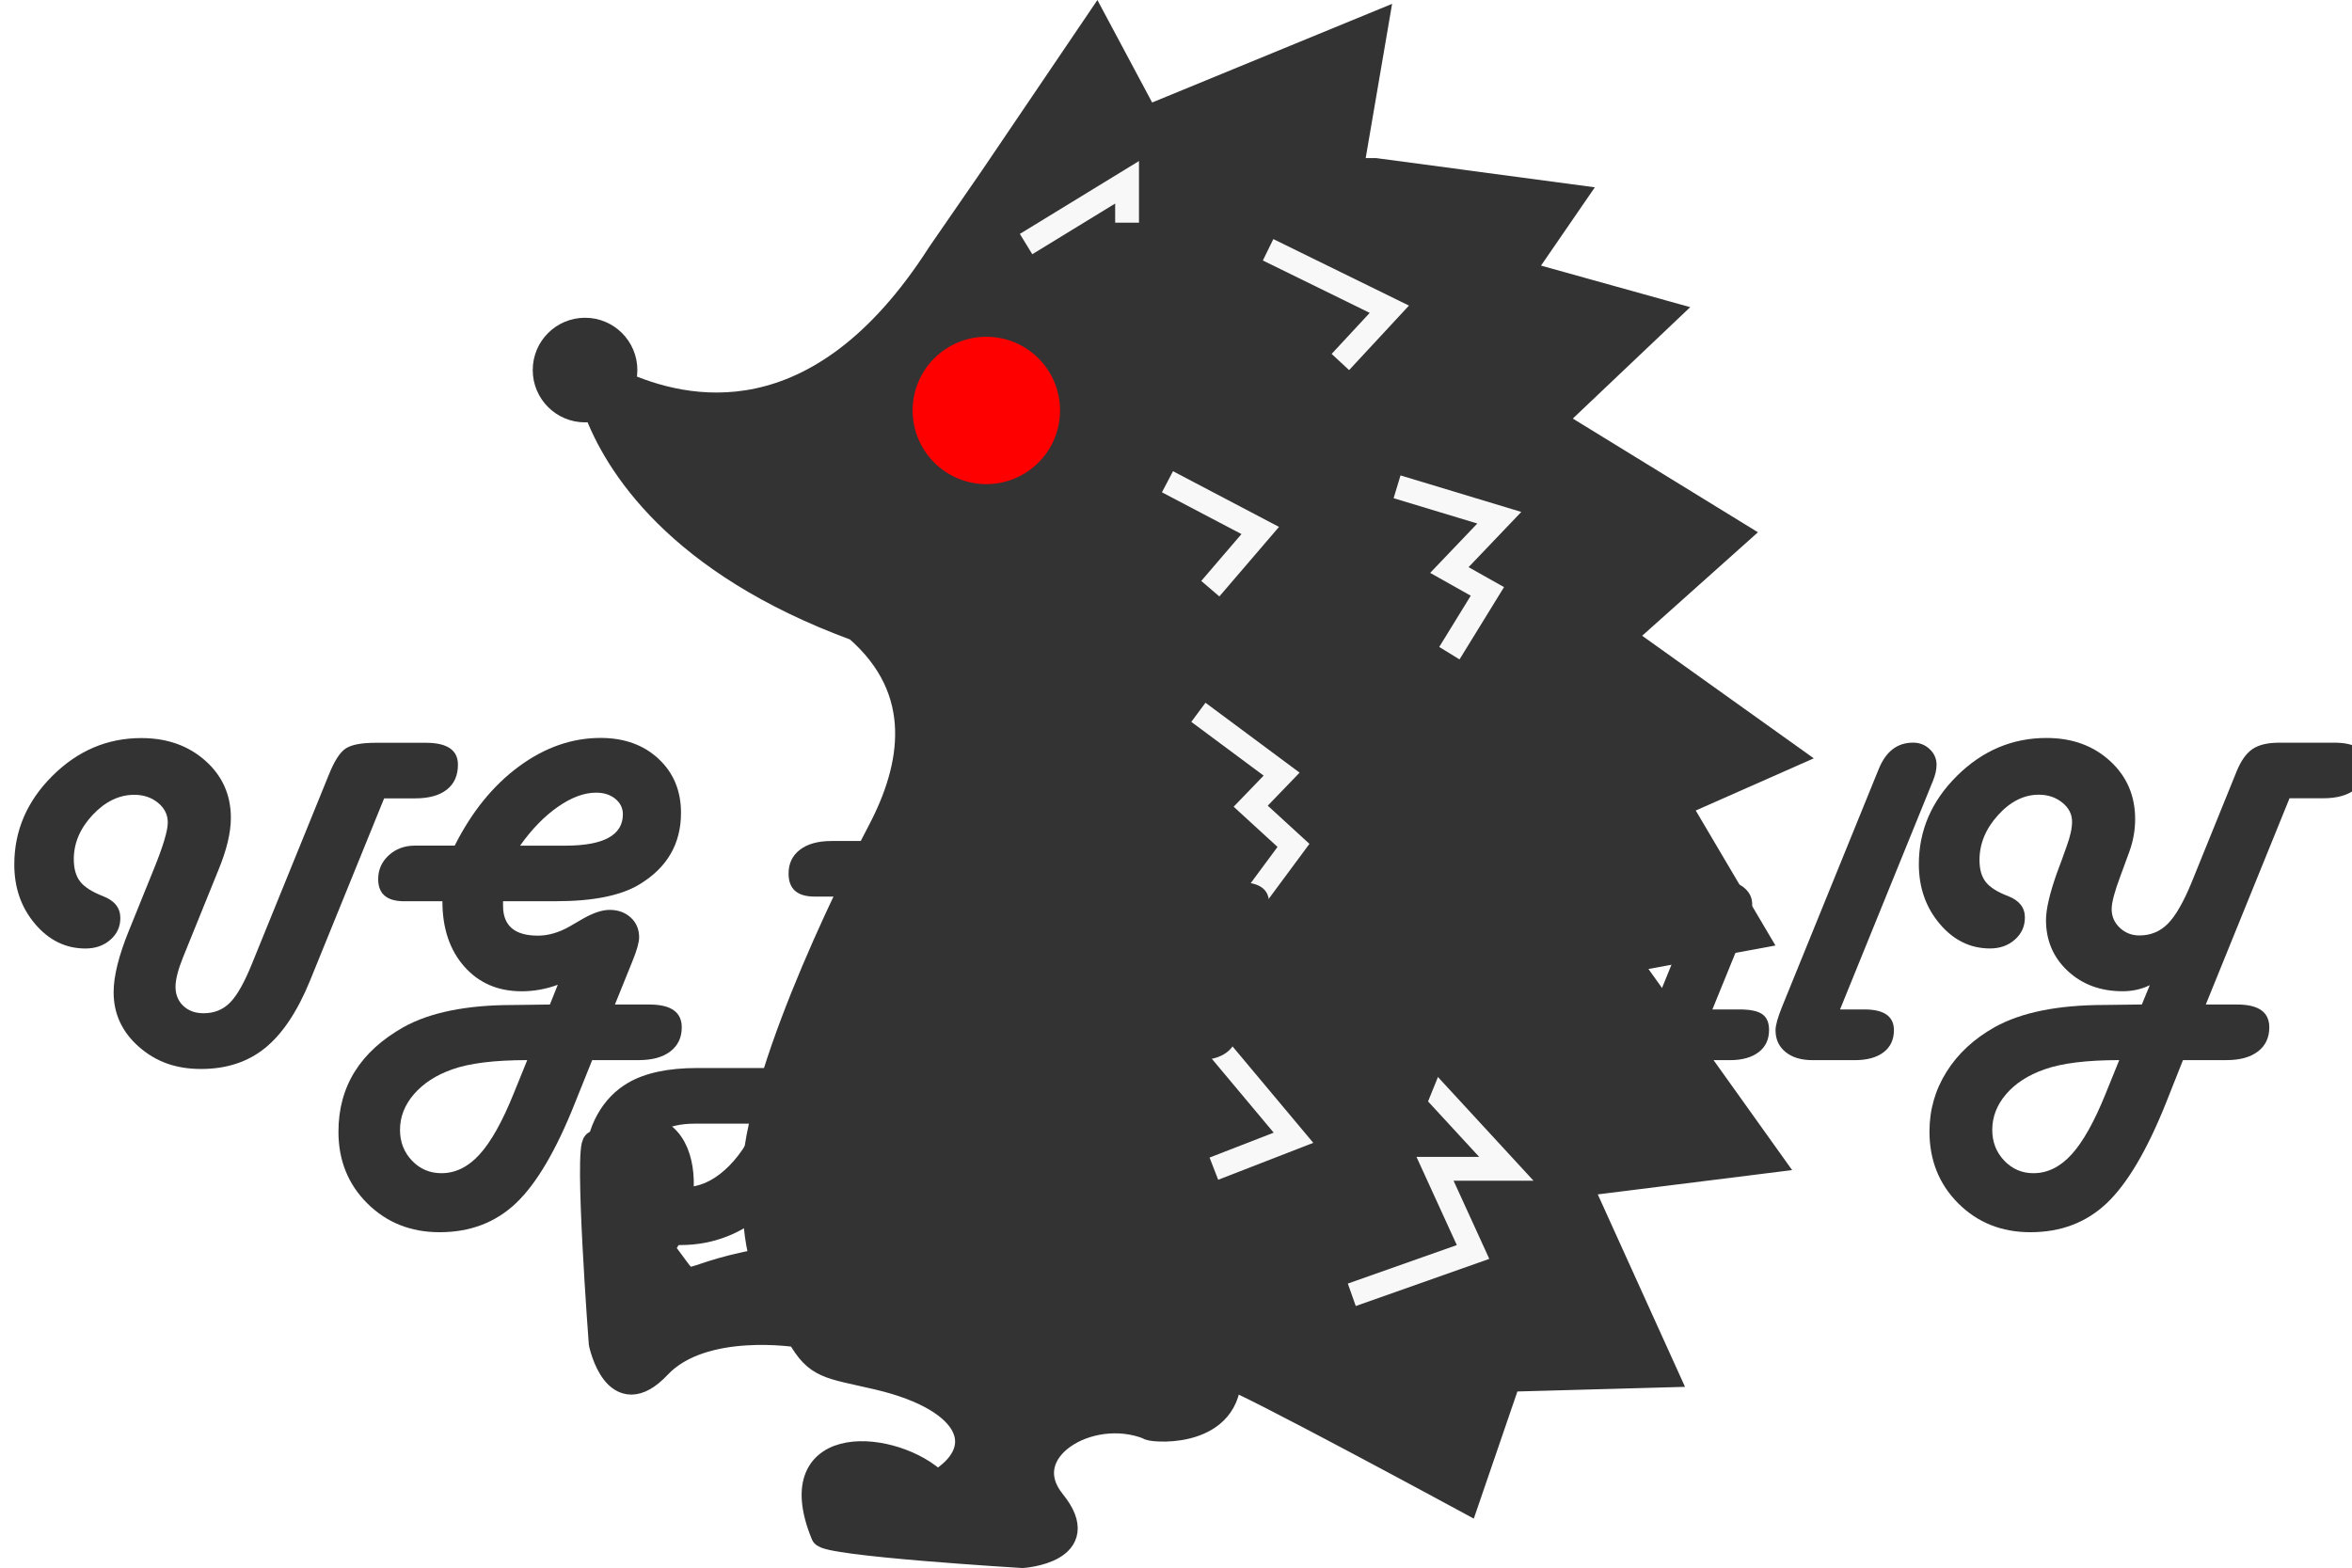 <?xml version="1.0" encoding="UTF-8"?>
<svg id="_レイヤー_2" data-name="レイヤー 2" xmlns="http://www.w3.org/2000/svg" xmlns:xlink="http://www.w3.org/1999/xlink" viewBox="0 0 493.68 329.19">
  <defs>
    <style>
      .cls-1 {
        stroke: #f8f8f8;
      }

      .cls-1, .cls-2 {
        fill: none;
      }

      .cls-1, .cls-3 {
        stroke-miterlimit: 10;
        stroke-width: 5px;
      }

      .cls-2 {
        filter: url(#drop-shadow-1);
      }

      .cls-4, .cls-3 {
        fill: #333;
      }

      .cls-3 {
        stroke: #333;
      }

      .cls-5 {
        fill: red;
      }
    </style>
    <filter id="drop-shadow-1" filterUnits="userSpaceOnUse">
      <feOffset dx="3" dy="4"/>
      <feGaussianBlur result="blur" stdDeviation="0"/>
      <feFlood flood-color="red" flood-opacity="1"/>
      <feComposite in2="blur" operator="in"/>
      <feComposite in="SourceGraphic"/>
    </filter>
  </defs>
  <g id="_レイヤー_1-2" data-name="レイヤー 1">
    <path class="cls-3" d="m130.43,80.4c13.15,5.87,41.15,12.75,66.68-27.16l11.02-15.97,21.96-32.43,10.6,19.85,48.28-19.85-5.28,30.85h5l41.7,5.57-10.98,15.97,30.44,8.48-23.16,21.98v1l38.13,23.43-24.13,21.57,35,25-23.34,10.32,16.34,27.68-27,5,30,42-40,5,18.16,40.07-33.66.93h.5l-8.75,25.52s-47.9-25.95-49.9-25.95c-.5,12.97-17.46,10.98-16.97,10.48-12.47-4.99-28.44,4.99-19.96,15.47,8.48,10.48-6.49,11.48-6.49,11.48,0,0-41.42-2.49-41.91-4.49-8.98-21.96,15.47-19.46,23.95-10.98,10.98-6.49,8.15-17.13-12.47-21.96-10.32-2.41-12.8-2.1-16.61-8.87,0,0-20.02-3.31-29.25,6.51s-12.25-4.87-12.25-4.87c0,0-3.13-41.37-1.22-42.14,20.54-11.87,21.38,12.69,14.12,22.24,7.91,10,1.34,6.07,20.93,2.48-1.34-5.02-1.47-8.63-1.74-14.78-.94-20.84,19.58-62.36,26.47-75.5,6.89-13.15,10.05-29.28-4.92-42.26-37.8-13.87-50.53-34.73-54.79-46.17"/>
    <polyline class="cls-1" points="266.17 52.44 291.62 64.92 281.34 76"/>
    <polyline class="cls-1" points="293.24 102.2 314.7 108.69 304.22 119.67 312.2 124.16 304.22 137.13"/>
    <polyline class="cls-1" points="298.71 226.42 316.18 245.38 301.21 245.38 309.19 262.84 283.74 271.83"/>
    <polyline class="cls-1" points="245.05 101.14 264.52 111.37 254.04 123.59"/>
    <polyline class="cls-1" points="251.54 149.54 269.01 162.52 262.52 169.25 271.5 177.48 261.52 190.96"/>
    <polyline class="cls-1" points="254.79 218.9 271.5 238.86 254.79 245.35"/>
    <polyline class="cls-1" points="215.37 51.24 236.57 38.27 236.57 46.75"/>
    <circle class="cls-5" cx="207.03" cy="86.17" r="15.47"/>
    <circle class="cls-5" cx="205.35" cy="84.48" r="12.12"/>
    <circle class="cls-3" cx="122.8" cy="77.69" r="8.48"/>
    <g class="cls-2">
      <path class="cls-4" d="m77.64,163.58l-15.58,38.33c-2.64,6.45-5.77,11.14-9.4,14.09-3.63,2.95-8.11,4.42-13.45,4.42s-9.53-1.55-13.06-4.66c-3.53-3.11-5.3-6.92-5.3-11.45,0-3.35,1.06-7.63,3.17-12.84l5.22-12.89c1.99-4.88,2.98-8.19,2.98-9.91,0-1.63-.68-3-2.05-4.13-1.37-1.12-3.03-1.68-4.98-1.68-3.19,0-6.1,1.41-8.74,4.22-2.64,2.82-3.96,5.92-3.96,9.3,0,2.02.46,3.6,1.37,4.74.91,1.14,2.51,2.15,4.79,3.03,2.41.94,3.61,2.47,3.61,4.59,0,1.82-.7,3.34-2.1,4.56s-3.14,1.83-5.22,1.83c-4.13,0-7.66-1.72-10.57-5.15-2.91-3.43-4.37-7.59-4.37-12.47,0-7.1,2.66-13.3,7.98-18.6,5.32-5.31,11.55-7.96,18.68-7.96,5.4,0,9.89,1.59,13.45,4.76s5.35,7.17,5.35,11.99c0,3.06-.86,6.69-2.59,10.89l-7.42,18.31c-1.07,2.64-1.61,4.74-1.61,6.3s.54,2.95,1.64,3.98,2.51,1.54,4.27,1.54c2.25,0,4.11-.77,5.59-2.29,1.48-1.53,3.02-4.28,4.61-8.25l16.06-39.5c1.14-2.86,2.31-4.7,3.52-5.52,1.2-.81,3.3-1.22,6.3-1.22h10.55c4.49,0,6.74,1.53,6.74,4.59,0,2.28-.78,4.03-2.34,5.25s-3.78,1.83-6.64,1.83h-6.49Z"/>
      <path class="cls-4" d="m126.08,206.89h7.23c4.52,0,6.79,1.59,6.79,4.79,0,2.15-.8,3.83-2.39,5.05s-3.81,1.83-6.64,1.83h-9.77l-3.61,8.98c-3.94,9.93-8.06,16.93-12.35,21.02-4.3,4.09-9.65,6.13-16.06,6.13-6.05,0-11.11-2.01-15.16-6.03-4.05-4.02-6.08-9.04-6.08-15.06,0-9.51,4.56-16.83,13.67-21.97,5.57-3.09,13.22-4.64,22.95-4.64l7.76-.1,1.66-4.15c-2.47.91-5,1.37-7.57,1.37-4.98,0-9-1.73-12.06-5.2s-4.59-8.03-4.59-13.7h-8.01c-3.65,0-5.47-1.55-5.47-4.64,0-1.99.74-3.65,2.22-5.01,1.48-1.35,3.31-2.03,5.49-2.03h8.35c3.55-7.06,8.03-12.6,13.45-16.6s11.14-6.01,17.16-6.01c4.98,0,9.04,1.46,12.18,4.39s4.71,6.71,4.71,11.33c0,6.51-2.91,11.52-8.74,15.04-3.87,2.34-9.7,3.52-17.48,3.52h-11.13v.98c0,4.17,2.44,6.25,7.32,6.25,2.18,0,4.41-.65,6.69-1.95l2.59-1.51c2.25-1.3,4.17-1.95,5.76-1.95,1.79,0,3.27.54,4.44,1.61s1.76,2.46,1.76,4.15c0,1.04-.46,2.69-1.37,4.93l-3.71,9.18Zm-18.41,11.67c-6.87,0-12.13.65-15.77,1.95-3.39,1.2-6.05,2.94-8.01,5.2-1.95,2.26-2.93,4.76-2.93,7.5,0,2.54.84,4.69,2.51,6.45s3.74,2.64,6.18,2.64c2.96,0,5.64-1.32,8.03-3.96s4.78-6.9,7.15-12.79l2.83-6.98Zm-1.51-45.02h9.47c8.07,0,12.11-2.2,12.11-6.59,0-1.3-.53-2.38-1.59-3.25-1.06-.86-2.4-1.29-4.03-1.29-2.51,0-5.18.99-8.03,2.98-2.85,1.99-5.49,4.7-7.93,8.15Z"/>
      <path class="cls-4" d="m188.94,184.24l-14.65,35.99h33.84c4.53,0,6.79,1.56,6.79,4.69,0,2.21-.8,3.93-2.39,5.15s-3.81,1.83-6.64,1.83h-36.33l-.59,1.37c-2.28,5.08-4.07,8.64-5.37,10.69s-3,4.04-5.08,5.96c-5.44,4.98-11.69,7.47-18.75,7.47-5.73,0-10.46-1.71-14.18-5.13-3.73-3.42-5.59-7.76-5.59-13.04,0-3.29.8-6.37,2.39-9.23,1.6-2.87,3.76-5.1,6.49-6.69,3.55-2.05,8.37-3.08,14.45-3.08h17.24l14.6-35.99h-7.18c-3.65,0-5.47-1.61-5.47-4.83,0-2.12.8-3.79,2.39-5.01s3.81-1.83,6.64-1.83h8.35l2.25-5.52c4.26-10.55,10.78-15.82,19.53-15.82,4.46,0,8.17,1.41,11.13,4.22,2.96,2.82,4.44,6.34,4.44,10.57,0,5.4-2.15,9.79-6.45,13.16s-9.88,5.05-16.75,5.05h-5.13Zm-33.15,47.66h-12.84c-6.38,0-9.57,2.26-9.57,6.79,0,1.86.7,3.41,2.1,4.66,1.4,1.25,3.16,1.88,5.27,1.88,2.9,0,5.69-1.2,8.37-3.59s4.91-5.64,6.67-9.74Zm37.89-59.33h2.25c2.44,0,4.53-.61,6.28-1.83,1.74-1.22,2.61-2.71,2.61-4.47,0-2.6-1.22-3.91-3.66-3.91-2.21,0-4.25,2.28-6.1,6.84l-1.37,3.37Z"/>
      <path class="cls-4" d="m217.72,207.92h5.52c4.1,0,6.15,1.45,6.15,4.35,0,1.99-.72,3.53-2.17,4.64-1.45,1.11-3.48,1.66-6.08,1.66h-7.76c-2.87,0-5.12-.59-6.76-1.76-1.64-1.17-2.47-2.77-2.47-4.79,0-1.07.34-2.44,1.03-4.1l8.06-19.82.54-1.37c1.5-3.68,3.91-5.52,7.23-5.52,1.37,0,2.55.46,3.54,1.37.99.91,1.49,2,1.49,3.27,0,1.04-.44,2.64-1.32,4.79l-6.98,17.29Zm6.45-42.29c1.89,0,3.49.66,4.81,1.98s1.98,2.92,1.98,4.81-.66,3.49-1.98,4.81-2.92,1.98-4.81,1.98-3.49-.66-4.81-1.98-1.98-2.92-1.98-4.81.66-3.49,1.98-4.81,2.92-1.98,4.81-1.98Z"/>
      <path class="cls-4" d="m255.66,181.21h1.51c4.13,0,6.2,1.45,6.2,4.35,0,1.99-.73,3.53-2.2,4.64-1.46,1.11-3.48,1.66-6.05,1.66h-3.56l-6.54,16.06h5.47c4.13,0,6.2,1.45,6.2,4.35,0,1.99-.72,3.53-2.17,4.64-1.45,1.11-3.48,1.66-6.08,1.66h-8.74c-2.47,0-4.44-.57-5.88-1.71-1.45-1.14-2.17-2.69-2.17-4.64,0-1.21.29-2.54.88-4l.93-2.15,5.76-14.21h-.73c-3.65,0-5.47-1.42-5.47-4.25,0-2.02.72-3.59,2.17-4.71,1.45-1.12,3.47-1.68,6.08-1.68h2.25l2.59-6.4.54-1.32c1.53-3.61,3.94-5.42,7.23-5.42,1.33,0,2.48.45,3.44,1.34.96.9,1.44,1.98,1.44,3.25s-.42,2.8-1.27,4.69l-1.81,3.86Z"/>
      <path class="cls-4" d="m274.9,207.92h5.52c4.1,0,6.15,1.45,6.15,4.35,0,1.99-.72,3.53-2.17,4.64-1.45,1.11-3.48,1.66-6.08,1.66h-7.76c-2.87,0-5.12-.59-6.76-1.76-1.64-1.17-2.47-2.77-2.47-4.79,0-1.07.34-2.44,1.03-4.1l8.06-19.82.54-1.37c1.5-3.68,3.91-5.52,7.23-5.52,1.37,0,2.55.46,3.54,1.37.99.91,1.49,2,1.49,3.27,0,1.04-.44,2.64-1.32,4.79l-6.98,17.29Zm6.45-42.29c1.89,0,3.49.66,4.81,1.98s1.98,2.92,1.98,4.81-.66,3.49-1.98,4.81-2.92,1.98-4.81,1.98-3.49-.66-4.81-1.98-1.98-2.92-1.98-4.81.66-3.49,1.98-4.81,2.92-1.98,4.81-1.98Z"/>
      <path class="cls-4" d="m315.38,181.21h6.74c4.13,0,6.2,1.45,6.2,4.35,0,1.99-.72,3.53-2.17,4.64-1.45,1.11-3.48,1.66-6.08,1.66h-8.98l-21.92,54.05c-1.82,4.46-4.36,6.69-7.62,6.69-1.43,0-2.64-.44-3.61-1.32s-1.46-1.97-1.46-3.27c0-.95.42-2.49,1.27-4.64l20.95-51.51h-3.32c-4.13,0-6.2-1.42-6.2-4.25,0-2.02.72-3.59,2.17-4.71,1.45-1.12,3.47-1.68,6.08-1.68h5.57l6.2-15.28c2.08-5.08,4.58-8.68,7.5-10.82,2.91-2.13,6.81-3.2,11.69-3.2h5.57c4.17,0,6.25,1.43,6.25,4.3,0,2.05-.73,3.65-2.2,4.79-1.46,1.14-3.5,1.71-6.1,1.71h-1.46c-2.73,0-4.89.55-6.47,1.66-1.58,1.11-2.91,2.98-3.98,5.62l-4.59,11.23Z"/>
      <path class="cls-4" d="m356.45,207.92h5.66c2.25,0,3.84.33,4.79,1,.94.67,1.42,1.77,1.42,3.3,0,1.99-.72,3.54-2.17,4.66-1.45,1.12-3.48,1.69-6.08,1.69h-8.74c-2.73,0-4.56-1.06-5.47-3.17-1.79,2.12-4.04,3.17-6.74,3.17h-7.13c-2.87,0-5.24-.9-7.13-2.69-1.89-1.79-2.83-4.05-2.83-6.79,0-1.56.42-3.39,1.27-5.47l6.64-16.31c1.86-4.53,4.39-6.79,7.62-6.79,1.4,0,2.59.45,3.56,1.34.98.9,1.46,1.99,1.46,3.3,0,.98-.26,2.1-.78,3.37l-.54,1.32-5.13,12.55-.54,1.46c-.29.85-.46,1.48-.49,1.9-.07,1.46.88,2.2,2.83,2.2,4.04,0,6.72-1.63,8.06-4.88l6.1-15.04c1.82-4.56,4.39-6.84,7.71-6.84,1.37,0,2.54.46,3.52,1.37.98.91,1.46,2,1.46,3.27,0,1.01-.42,2.57-1.27,4.69l-7.08,17.38Z"/>
      <path class="cls-4" d="m383.2,207.92h5.13c4.13,0,6.2,1.45,6.2,4.35,0,1.99-.72,3.53-2.17,4.64-1.45,1.11-3.48,1.66-6.08,1.66h-8.79c-2.41,0-4.31-.57-5.71-1.71-1.4-1.14-2.1-2.67-2.1-4.59,0-1.01.47-2.69,1.42-5.03l19.73-48.54.54-1.32c1.5-3.65,3.89-5.47,7.18-5.47,1.37,0,2.53.46,3.49,1.37.96.91,1.44,2,1.44,3.27,0,.98-.24,2.08-.73,3.32l-.54,1.32-18.99,46.73Z"/>
      <path class="cls-4" d="m477.57,163.58l-17.58,43.31h6.59c4.49,0,6.74,1.59,6.74,4.79,0,2.15-.79,3.83-2.37,5.05-1.58,1.22-3.78,1.83-6.62,1.83h-9.13l-3.56,8.98c-3.97,9.93-8.11,16.93-12.4,21.02-4.3,4.09-9.65,6.13-16.06,6.13-6.05,0-11.1-2.02-15.14-6.05-4.04-4.04-6.05-9.07-6.05-15.09,0-4.56,1.2-8.74,3.59-12.55s5.77-6.93,10.13-9.38c5.57-3.09,13.26-4.64,23.1-4.64l7.76-.1,1.66-4.05c-1.73.85-3.63,1.27-5.71,1.27-4.62,0-8.46-1.42-11.5-4.25-3.04-2.83-4.57-6.4-4.57-10.69,0-2.25.75-5.5,2.25-9.77l1.07-2.88,1.03-2.88c.75-2.05,1.12-3.76,1.12-5.13,0-1.56-.68-2.9-2.05-4-1.37-1.11-3.01-1.66-4.93-1.66-3.12,0-5.98,1.43-8.57,4.3-2.59,2.86-3.88,6.01-3.88,9.42,0,1.95.44,3.49,1.32,4.61s2.44,2.11,4.69,2.96c2.34.91,3.52,2.41,3.52,4.49,0,1.86-.7,3.4-2.1,4.64-1.4,1.24-3.14,1.86-5.22,1.86-4.13,0-7.66-1.73-10.57-5.18-2.91-3.45-4.37-7.62-4.37-12.5,0-7.1,2.68-13.29,8.03-18.58,5.35-5.29,11.61-7.93,18.77-7.93,5.37,0,9.81,1.61,13.33,4.83s5.27,7.29,5.27,12.21c0,2.34-.41,4.62-1.22,6.84l-1.9,5.18c-1.21,3.22-1.81,5.52-1.81,6.88,0,1.53.57,2.83,1.71,3.91,1.14,1.07,2.51,1.61,4.1,1.61,2.38,0,4.38-.83,6.01-2.49,1.63-1.66,3.29-4.56,4.98-8.69l9.42-23.24c.91-2.25,2.03-3.82,3.34-4.71,1.32-.9,3.2-1.34,5.64-1.34h11.52c4.49,0,6.74,1.53,6.74,4.59,0,2.25-.79,3.99-2.37,5.22-1.58,1.24-3.8,1.86-6.67,1.86h-7.08Zm-35.74,54.98c-6.84,0-12.08.65-15.72,1.95-3.42,1.2-6.1,2.94-8.03,5.2-1.94,2.26-2.91,4.76-2.91,7.5,0,2.54.84,4.69,2.51,6.45,1.68,1.76,3.72,2.64,6.13,2.64,2.96,0,5.64-1.32,8.03-3.96s4.78-6.9,7.15-12.79l2.83-6.98Z"/>
    </g>
  </g>
</svg>